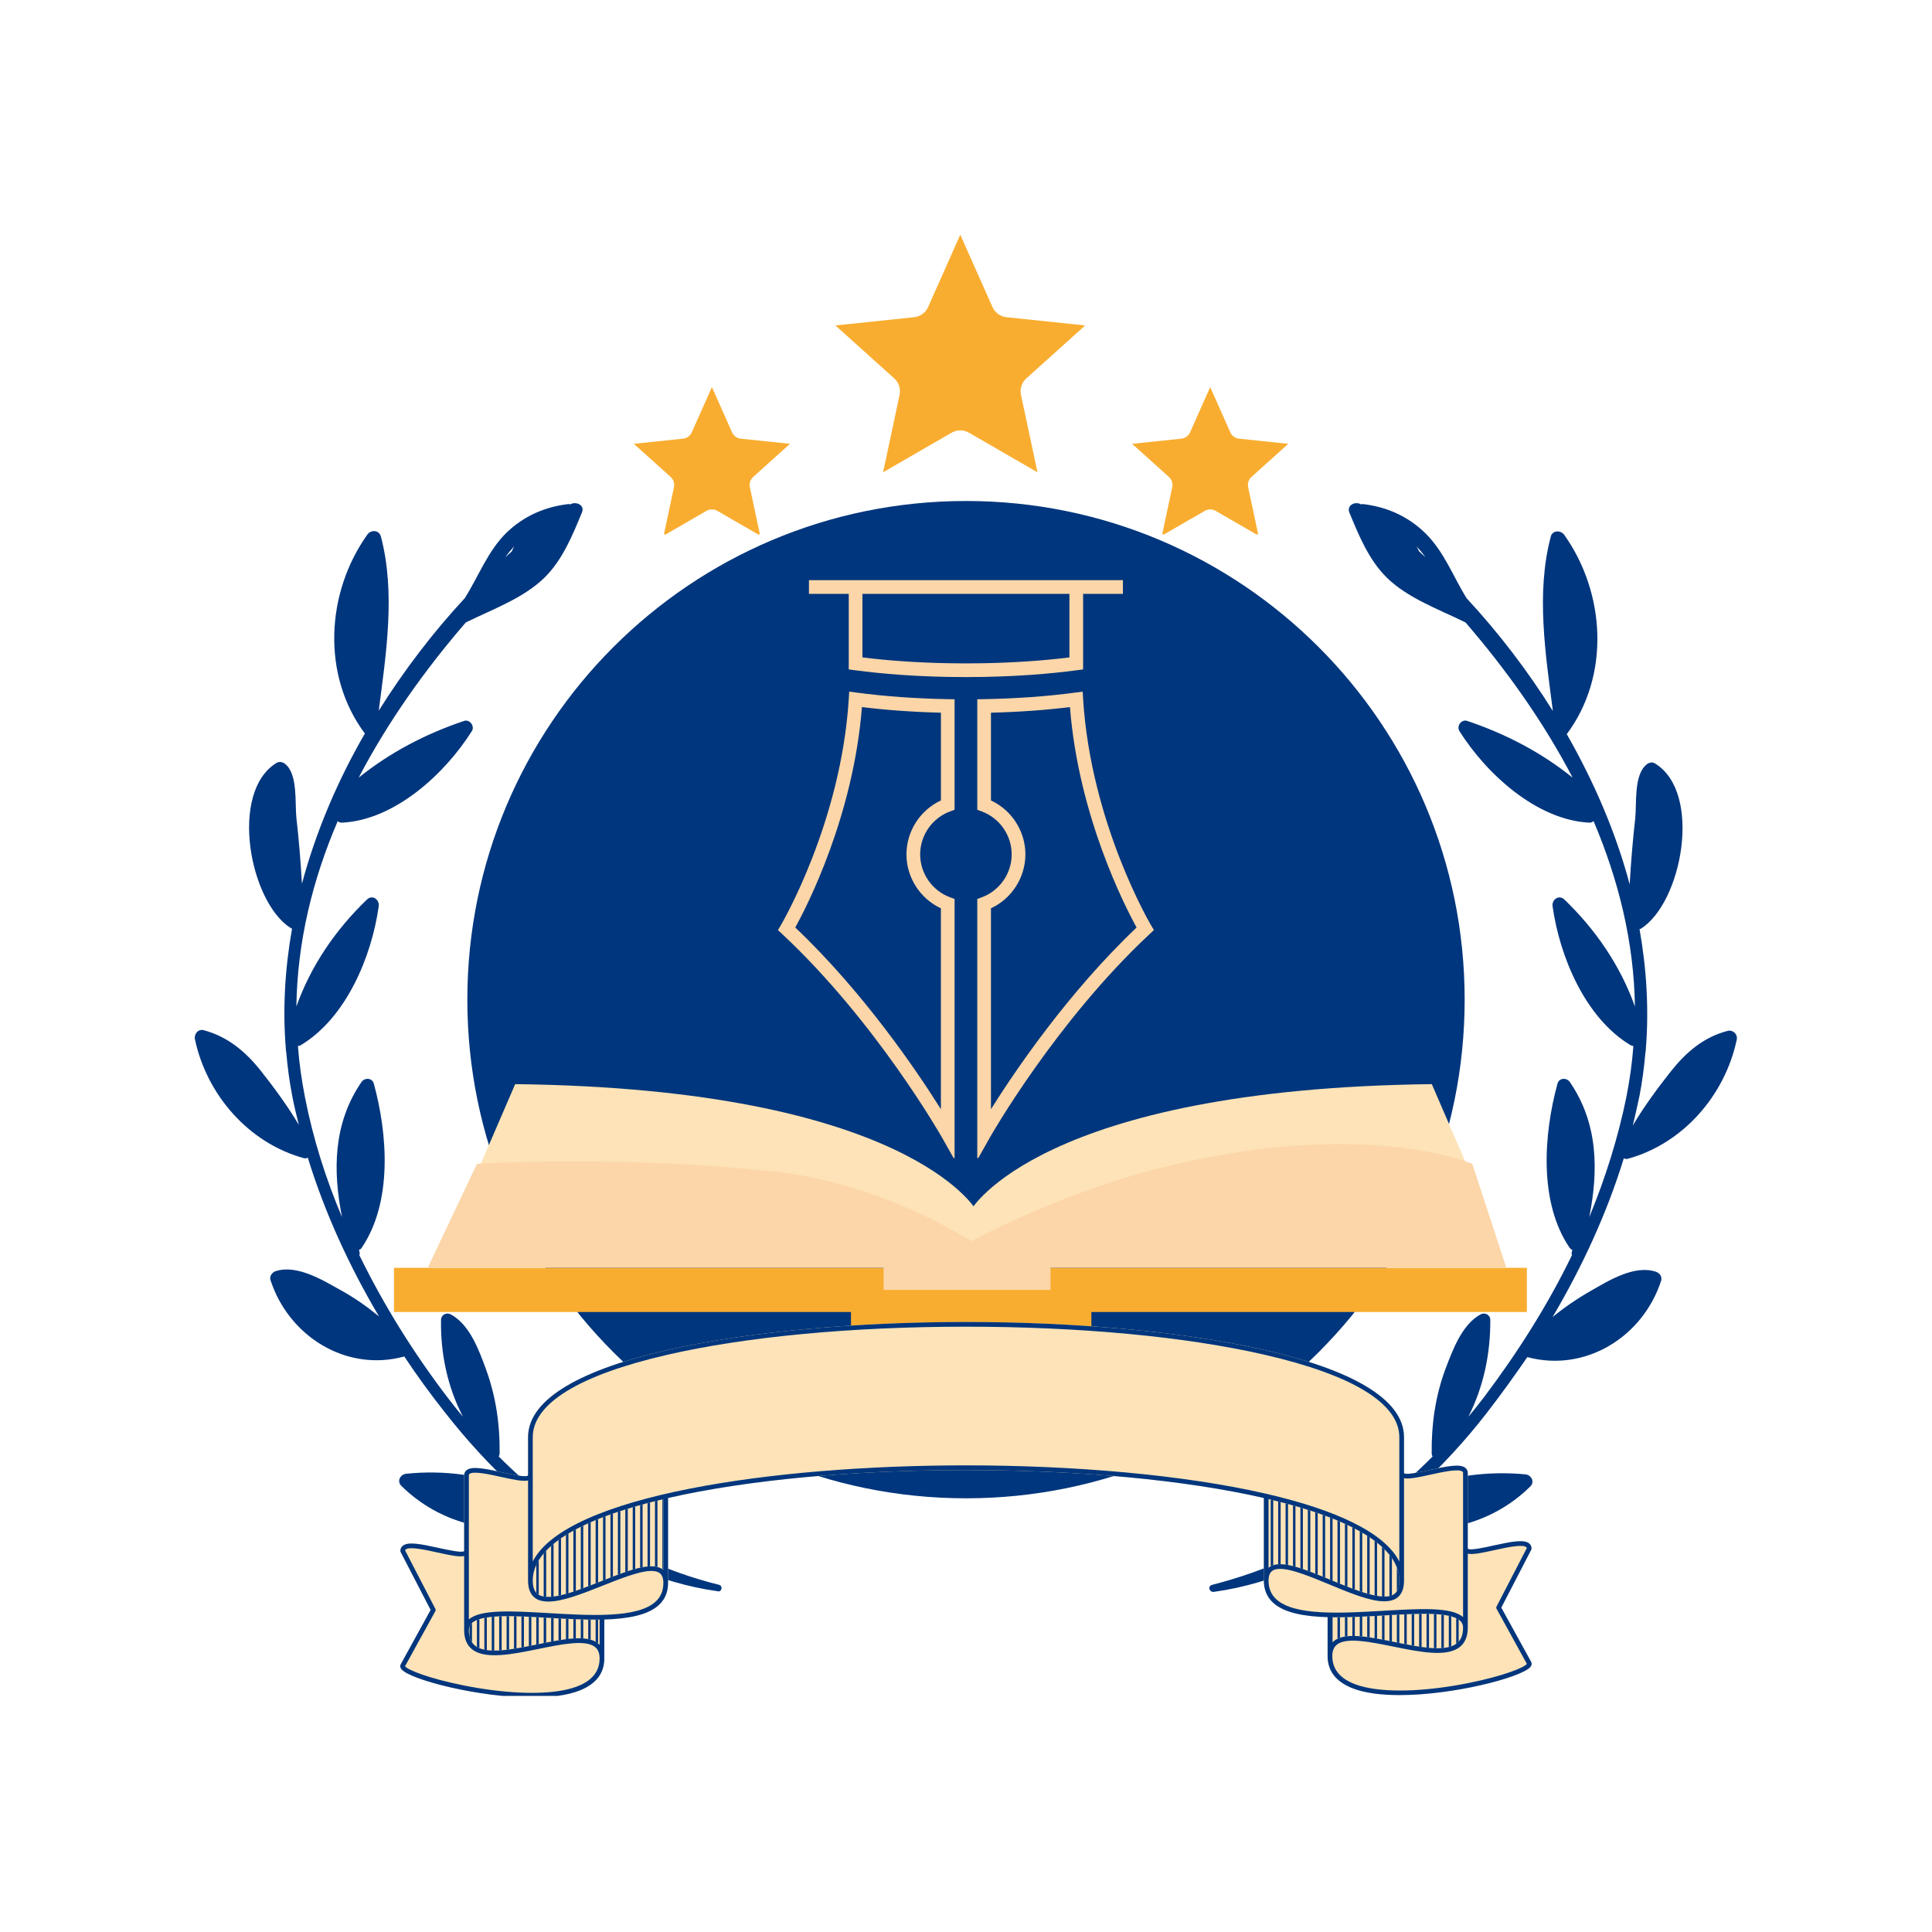 <svg xmlns="http://www.w3.org/2000/svg" xmlns:xlink="http://www.w3.org/1999/xlink" width="500" zoomAndPan="magnify" viewBox="0 0 375 375" height="500" preserveAspectRatio="xMidYMid meet" version="1.0"><defs><clipPath id="51fb25e9e0"><path d="M 37.5 97.242 L 141 97.242 L 141 309 L 37.5 309 Z M 37.5 97.242 " clip-rule="nonzero"/></clipPath><clipPath id="677e6e2c19"><path d="M 234 97.242 L 337.711 97.242 L 337.711 309 L 234 309 Z M 234 97.242 " clip-rule="nonzero"/></clipPath><clipPath id="c4c7d4b2de"><path d="M 90.711 97.242 L 284.289 97.242 L 284.289 290.82 L 90.711 290.82 Z M 90.711 97.242 " clip-rule="nonzero"/></clipPath><clipPath id="2d4f512efa"><path d="M 187.5 97.242 C 134.043 97.242 90.711 140.578 90.711 194.031 C 90.711 247.488 134.043 290.82 187.5 290.82 C 240.957 290.82 284.289 247.488 284.289 194.031 C 284.289 140.578 240.957 97.242 187.5 97.242 Z M 187.5 97.242 " clip-rule="nonzero"/></clipPath><clipPath id="07275ee972"><path d="M 150.875 112.609 L 224 112.609 L 224 224.777 L 150.875 224.777 Z M 150.875 112.609 " clip-rule="nonzero"/></clipPath><clipPath id="2b612b2bee"><path d="M 188 210.383 L 290 210.383 L 290 247 L 188 247 Z M 188 210.383 " clip-rule="nonzero"/></clipPath><clipPath id="7ae5009f3c"><path d="M 88 210.383 L 190 210.383 L 190 247 L 88 247 Z M 88 210.383 " clip-rule="nonzero"/></clipPath><clipPath id="c69b76f2b9"><path d="M 76.434 246 L 296.367 246 L 296.367 255 L 76.434 255 Z M 76.434 246 " clip-rule="nonzero"/></clipPath><clipPath id="5f2ece407a"><path d="M 165 250 L 212 250 L 212 259.871 L 165 259.871 Z M 165 250 " clip-rule="nonzero"/></clipPath><clipPath id="72f131df66"><path d="M 77.688 256.594 L 297.293 256.594 L 297.293 329.172 L 77.688 329.172 Z M 77.688 256.594 " clip-rule="nonzero"/></clipPath><clipPath id="11a6a43bfc"><path d="M 91 290.715 L 284 290.715 L 284 320.406 L 91 320.406 Z M 91 290.715 " clip-rule="nonzero"/></clipPath><clipPath id="fe88a2d6ed"><path d="M 283.426 314.605 C 281.512 312.801 275.215 313.172 268.543 313.562 C 265.262 313.754 261.809 313.957 258.598 313.914 L 258.598 318.805 C 258.691 318.707 258.793 318.617 258.898 318.527 C 261.07 316.758 265.715 317.703 270.633 318.707 C 275.535 319.711 280.602 320.742 282.809 318.941 C 283.598 318.297 283.98 317.309 283.98 315.922 C 283.98 315.391 283.801 314.961 283.426 314.605 Z M 91.559 315.059 C 91.184 315.414 91.004 315.844 91.004 316.375 C 91.004 317.762 91.387 318.75 92.176 319.395 C 94.383 321.199 99.453 320.164 104.352 319.164 C 109.27 318.156 113.914 317.211 116.086 318.984 C 116.191 319.07 116.293 319.16 116.383 319.258 L 116.383 314.363 C 113.172 314.41 109.719 314.207 106.438 314.02 C 99.77 313.625 93.469 313.258 91.559 315.059 Z M 103.406 306.797 C 103.406 308.117 103.754 308.996 104.465 309.48 C 106.598 310.926 111.945 308.801 116.664 306.922 C 121.633 304.941 126.332 303.074 128.496 304.543 C 128.59 304.605 128.676 304.672 128.758 304.75 L 128.758 290.977 C 112.172 294.895 103.406 300.359 103.406 306.797 Z M 258.34 306.684 C 253.359 304.617 248.648 302.664 246.484 304.109 C 246.391 304.172 246.309 304.238 246.227 304.309 L 246.227 290.969 C 262.832 294.887 271.609 300.352 271.609 306.797 C 271.609 308.109 271.266 308.977 270.562 309.449 C 268.438 310.867 263.074 308.645 258.34 306.684 Z M 258.34 306.684 " clip-rule="nonzero"/></clipPath><clipPath id="c7db6d61bc"><path d="M 162.148 45.551 L 210.535 45.551 L 210.535 91.738 L 162.148 91.738 Z M 162.148 45.551 " clip-rule="nonzero"/></clipPath><clipPath id="60af0cc9e7"><path d="M 219.742 75.129 L 250.535 75.129 L 250.535 103.723 L 219.742 103.723 Z M 219.742 75.129 " clip-rule="nonzero"/></clipPath><clipPath id="2ec209ef7f"><path d="M 123.027 75.129 L 153.816 75.129 L 153.816 103.723 L 123.027 103.723 Z M 123.027 75.129 " clip-rule="nonzero"/></clipPath></defs><g clip-path="url(#51fb25e9e0)"><path fill="#00367d" d="M 139.543 307.605 C 134.453 306.348 129.605 304.609 124.996 302.516 C 124.934 302.395 124.875 302.277 124.754 302.156 L 124.695 302.098 C 124.457 293.836 118.051 285.215 112.246 279.828 C 111.465 279.109 109.789 279.527 109.91 280.785 C 110.746 287.488 113.441 294.016 117.992 298.984 C 110.207 294.613 103.203 289.105 96.801 282.699 C 96.918 282.52 96.98 282.281 96.98 282.043 C 97.039 276.477 96.262 271.086 94.344 265.82 C 92.969 262.047 91.172 257.078 87.461 255.105 C 86.621 254.684 85.605 255.223 85.605 256.18 C 85.484 262.707 86.863 269.23 89.855 274.977 C 88.777 273.723 87.762 272.402 86.742 271.086 C 80.277 262.586 74.469 253.309 69.742 243.609 C 69.801 243.488 69.859 243.309 69.801 243.129 C 69.742 242.953 69.742 242.773 69.68 242.594 C 69.859 242.531 70.102 242.414 70.219 242.172 C 76.207 233.312 75.25 220.145 72.555 210.324 C 72.254 209.188 70.758 209.129 70.16 210.027 C 64.652 218.047 64.594 227.266 66.387 236.246 C 63.215 228.762 60.762 220.98 59.203 213.02 C 58.547 209.668 58.066 206.316 57.828 203.023 C 58.008 203.023 58.246 202.961 58.426 202.844 C 67.227 197.516 72.137 185.66 73.512 175.902 C 73.691 174.648 72.316 173.57 71.238 174.586 C 65.133 180.453 60.344 187.457 57.527 195.359 C 57.707 182.848 60.641 170.816 65.551 159.383 C 65.73 159.562 66.031 159.68 66.328 159.68 C 76.625 159.203 86.383 150.164 91.59 141.902 C 92.191 140.941 91.172 139.566 90.094 139.926 C 82.613 142.441 75.727 146.031 69.621 150.941 C 75.25 140.164 82.434 130.047 90.453 120.77 L 90.516 120.77 C 95.602 118.254 101.527 116.16 105.66 112.148 C 109.191 108.676 111.105 103.949 112.961 99.457 C 113.562 98.02 111.766 97.242 110.688 97.902 C 110.566 97.84 110.508 97.84 110.328 97.84 C 105.719 98.379 101.648 100.176 98.297 103.41 C 94.645 107 92.91 111.848 90.215 116.102 C 84.047 122.746 78.422 130.109 73.512 137.949 C 74.949 126.875 76.805 115.023 73.93 104.129 C 73.57 102.809 71.957 102.809 71.297 103.77 C 63.277 115.023 62.379 131.066 70.82 142.379 C 65.492 151.598 61.301 161.477 58.605 171.535 C 58.367 167.223 58.008 162.973 57.527 158.723 C 57.23 155.91 57.828 150.281 55.375 148.305 C 54.895 147.887 54.234 147.77 53.699 148.066 C 44.418 153.695 48.43 175.125 56.453 180.152 C 56.512 180.215 56.57 180.215 56.691 180.215 C 55.312 187.996 54.836 195.84 55.492 203.742 L 55.492 203.801 C 55.492 203.922 55.492 204.039 55.555 204.16 C 55.793 206.973 56.152 209.727 56.691 212.539 C 57.051 214.516 57.527 216.43 58.008 218.348 C 55.852 214.695 53.16 211.043 50.645 207.871 C 47.711 204.16 44.238 201.227 39.57 199.969 C 38.492 199.668 37.652 200.629 37.832 201.703 C 40.109 212.48 48.25 221.879 59.023 224.812 C 59.324 224.871 59.562 224.812 59.742 224.691 C 63.035 235.41 67.824 245.824 73.57 255.523 C 71.238 253.605 68.781 251.871 66.148 250.434 C 62.617 248.457 57.648 245.406 53.52 246.723 C 52.801 246.961 52.262 247.742 52.5 248.457 C 56.031 259.355 67.168 266.359 78.422 263.305 L 78.48 263.305 C 80.934 267.016 83.57 270.609 86.262 274.02 C 90.516 279.469 95.305 284.734 100.57 289.465 C 93.984 286.113 85.723 285.336 78.84 286.055 C 77.703 286.172 76.984 287.488 77.883 288.387 C 85.367 295.812 96.738 298.805 106.738 294.914 C 106.855 294.852 106.918 294.793 106.977 294.734 C 116.496 301.918 127.328 307.184 139.301 308.859 C 140.02 309.102 140.441 307.844 139.543 307.605 Z M 99.793 106.043 C 99.613 106.402 99.492 106.699 99.312 107.059 C 98.895 107.418 98.477 107.777 98.055 108.199 C 98.594 107.418 99.195 106.699 99.793 106.043 Z M 99.793 106.043 " fill-opacity="1" fill-rule="nonzero"/></g><g clip-path="url(#677e6e2c19)"><path fill="#00367d" d="M 235.625 308.98 C 247.598 307.305 258.434 302.035 267.949 294.852 C 268.012 294.914 268.129 294.973 268.191 295.031 C 278.188 298.926 289.562 295.93 297.043 288.508 C 297.941 287.609 297.223 286.293 296.086 286.172 C 289.262 285.516 280.941 286.293 274.355 289.586 C 279.625 284.855 284.414 279.648 288.664 274.141 C 291.355 270.668 293.93 267.078 296.445 263.426 L 296.504 263.426 C 307.758 266.418 318.895 259.473 322.426 248.578 C 322.664 247.801 322.125 247.082 321.41 246.844 C 317.277 245.465 312.309 248.52 308.777 250.555 C 306.145 252.051 303.688 253.727 301.355 255.641 C 307.102 245.883 311.891 235.527 315.184 224.812 C 315.363 224.934 315.602 224.992 315.902 224.934 C 326.676 222 334.816 212.602 337.094 201.824 C 337.332 200.809 336.434 199.848 335.355 200.09 C 330.688 201.285 327.273 204.219 324.281 207.992 C 321.77 211.164 319.074 214.816 316.918 218.469 C 317.398 216.551 317.816 214.574 318.234 212.66 C 318.773 209.848 319.133 207.094 319.375 204.277 C 319.434 204.16 319.434 204.039 319.434 203.922 L 319.434 203.859 C 320.09 196.02 319.613 188.117 318.234 180.332 C 318.297 180.332 318.355 180.273 318.477 180.273 C 326.496 175.246 330.508 153.812 321.23 148.188 C 320.691 147.828 320.031 148.008 319.551 148.426 C 317.098 150.461 317.695 156.027 317.398 158.844 C 316.918 163.094 316.559 167.402 316.32 171.652 C 313.625 161.535 309.375 151.719 304.109 142.5 C 312.547 131.184 311.652 115.141 303.629 103.828 C 302.969 102.871 301.293 102.871 300.996 104.188 C 298.121 115.082 299.977 126.934 301.414 138.012 C 296.504 130.168 290.879 122.805 284.652 116.102 C 282.02 111.848 280.281 107 276.57 103.41 C 273.219 100.176 269.148 98.379 264.539 97.84 C 264.418 97.84 264.297 97.84 264.18 97.902 C 263.102 97.242 261.363 98.02 261.902 99.457 C 263.758 103.949 265.676 108.676 269.207 112.148 C 273.336 116.16 279.266 118.254 284.352 120.77 L 284.414 120.77 C 292.434 130.047 299.617 140.164 305.246 150.941 C 299.141 146.031 292.254 142.441 284.773 139.926 C 283.633 139.566 282.676 140.941 283.273 141.902 C 288.422 150.102 298.242 159.203 308.539 159.68 C 308.836 159.68 309.078 159.562 309.316 159.383 C 314.164 170.816 317.156 182.848 317.336 195.359 C 314.523 187.457 309.734 180.453 303.629 174.586 C 302.551 173.57 301.176 174.648 301.355 175.902 C 302.73 185.66 307.641 197.516 316.441 202.844 C 316.68 202.961 316.859 203.023 317.039 203.023 C 316.801 206.316 316.32 209.668 315.66 213.02 C 314.047 220.922 311.59 228.703 308.477 236.246 C 310.273 227.207 310.215 218.047 304.707 210.027 C 304.109 209.129 302.609 209.188 302.312 210.324 C 299.617 220.145 298.66 233.371 304.648 242.172 C 304.828 242.414 305.004 242.531 305.184 242.594 C 305.125 242.773 305.125 242.953 305.066 243.129 C 305.004 243.309 305.066 243.488 305.125 243.609 C 300.395 253.367 294.531 262.586 288.125 271.086 C 287.105 272.402 286.09 273.723 285.012 274.977 C 287.945 269.23 289.32 262.707 289.262 256.18 C 289.262 255.223 288.242 254.684 287.406 255.105 C 283.754 257.078 281.957 262.047 280.523 265.82 C 278.605 271.027 277.828 276.477 277.887 282.043 C 277.887 282.281 277.949 282.52 278.066 282.699 C 271.723 289.105 264.656 294.613 256.875 298.984 C 261.426 294.016 264.18 287.488 264.957 280.785 C 265.137 279.527 263.402 279.109 262.621 279.828 C 256.816 285.215 250.41 293.836 250.172 302.098 L 250.109 302.156 C 249.992 302.277 249.93 302.395 249.871 302.516 C 245.262 304.609 240.414 306.289 235.324 307.605 C 234.305 307.844 234.727 309.102 235.625 308.98 Z M 276.691 108.137 C 276.27 107.777 275.852 107.418 275.434 107 C 275.254 106.641 275.133 106.344 274.953 106.043 C 275.555 106.699 276.152 107.418 276.691 108.137 Z M 276.691 108.137 " fill-opacity="1" fill-rule="nonzero"/></g><g clip-path="url(#c4c7d4b2de)"><g clip-path="url(#2d4f512efa)"><path fill="#00367d" d="M 90.711 97.242 L 284.289 97.242 L 284.289 290.82 L 90.711 290.82 Z M 90.711 97.242 " fill-opacity="1" fill-rule="nonzero"/></g></g><g clip-path="url(#07275ee972)"><path fill="#fcd6a8" d="M 223.426 179.605 C 223.309 179.41 211.734 159.805 210.23 135.664 L 210.141 134.242 L 208.727 134.43 C 203.281 135.16 197.312 135.59 190.992 135.707 L 189.688 135.73 L 189.688 157.176 L 190.555 157.5 C 194.031 158.781 196.367 162.133 196.367 165.836 C 196.367 169.539 194.031 172.891 190.555 174.168 L 189.688 174.492 L 189.688 225.125 L 192.172 220.719 C 192.297 220.496 204.949 198.277 223.188 181.258 L 223.973 180.523 Z M 192.344 215.297 L 192.344 176.301 C 196.375 174.426 199.027 170.332 199.027 165.832 C 199.027 161.336 196.379 157.242 192.344 155.363 L 192.344 138.336 C 197.754 138.199 202.898 137.832 207.676 137.246 C 209.336 158.371 218.324 175.875 220.613 180.031 C 207.195 192.766 196.863 208.098 192.344 215.297 Z M 166.246 134.43 L 164.832 134.242 L 164.746 135.664 C 163.238 159.777 151.664 179.406 151.547 179.605 L 150.996 180.523 L 151.781 181.258 C 170.016 198.273 182.676 220.496 182.801 220.719 L 185.285 225.117 L 185.285 174.488 L 184.414 174.168 C 180.941 172.887 178.602 169.539 178.602 165.832 C 178.602 162.129 180.938 158.777 184.414 157.496 L 185.285 157.172 L 185.285 135.73 L 183.98 135.707 C 177.66 135.59 171.691 135.16 166.246 134.43 Z M 182.629 155.367 C 178.598 157.238 175.945 161.336 175.945 165.836 C 175.945 170.336 178.594 174.426 182.629 176.305 L 182.629 215.301 C 178.113 208.102 167.777 192.766 154.363 180.031 C 156.652 175.875 165.641 158.371 167.301 137.246 C 172.078 137.832 177.223 138.199 182.633 138.336 L 182.633 155.367 Z M 209.082 130.086 L 210.23 129.934 L 210.23 115.27 L 217.957 115.27 L 217.957 112.609 L 157.016 112.609 L 157.016 115.27 L 164.742 115.27 L 164.742 129.93 L 165.895 130.086 C 171.441 130.828 177.508 131.266 183.93 131.387 C 185.039 131.41 186.238 131.422 187.488 131.422 C 188.738 131.422 189.938 131.41 191.043 131.387 C 197.465 131.266 203.535 130.828 209.082 130.086 Z M 187.488 128.766 C 186.254 128.766 185.078 128.754 183.98 128.73 C 178.102 128.621 172.531 128.242 167.398 127.602 L 167.398 115.27 L 207.574 115.27 L 207.574 127.602 C 202.441 128.242 196.871 128.621 190.984 128.73 C 189.895 128.754 188.719 128.766 187.488 128.766 Z M 187.488 128.766 " fill-opacity="1" fill-rule="nonzero"/></g><g clip-path="url(#2b612b2bee)"><path fill="#fde3b7" d="M 188.5 234.805 C 188.5 234.805 201.82 211.328 277.914 210.43 L 289.445 237.121 C 289.445 237.121 218.551 243.055 188.5 246.082 L 188.5 234.805 " fill-opacity="1" fill-rule="nonzero"/></g><g clip-path="url(#7ae5009f3c)"><path fill="#fde3b7" d="M 189.418 234.805 C 189.418 234.805 176.078 211.328 99.996 210.43 L 88.473 237.121 C 88.473 237.121 159.379 243.055 189.418 246.082 L 189.418 234.805 " fill-opacity="1" fill-rule="nonzero"/></g><g clip-path="url(#c69b76f2b9)"><path fill="#f9ad30" d="M 296.418 254.664 L 76.469 254.664 L 76.469 246.082 L 296.422 246.082 L 296.422 254.664 " fill-opacity="1" fill-rule="nonzero"/></g><g clip-path="url(#5f2ece407a)"><path fill="#f9ad30" d="M 211.836 259.824 L 165.176 259.824 L 165.176 250.371 L 211.836 250.371 L 211.836 259.824 " fill-opacity="1" fill-rule="nonzero"/></g><path fill="#fcd6a8" d="M 292.383 246.082 L 285.777 225.91 C 285.777 225.91 264.289 216.566 223.953 227.023 C 205.203 231.879 188.5 240.922 188.5 240.922 C 188.5 240.922 171.492 229.715 150.547 227.426 C 120.254 224.117 92.57 225.91 92.57 225.91 L 83.023 246.082 L 171.504 246.082 L 171.504 250.371 L 203.906 250.371 L 203.906 246.082 L 292.383 246.082 " fill-opacity="1" fill-rule="nonzero"/><g clip-path="url(#72f131df66)"><path fill="#fde3b7" d="M 297.215 322.605 L 291.398 312.035 L 297.219 300.793 C 297.25 300.727 297.27 300.656 297.27 300.582 C 297.27 300.168 297.109 299.82 296.805 299.574 C 295.789 298.762 293.395 299.211 289.863 299.992 C 288.129 300.379 285.227 301.02 284.895 300.582 L 284.895 285.922 C 284.895 285.508 284.734 285.16 284.43 284.914 C 283.414 284.102 281.023 284.551 277.488 285.332 C 275.754 285.719 272.852 286.359 272.52 285.922 L 272.52 278.961 C 272.52 263.594 228.453 256.594 187.508 256.594 C 146.562 256.594 102.496 263.594 102.496 278.961 L 102.496 286.242 C 102.477 286.293 102.465 286.344 102.465 286.398 C 102.129 286.812 99.23 286.172 97.496 285.789 C 93.961 285.004 91.57 284.555 90.555 285.371 C 90.25 285.613 90.09 285.965 90.09 286.375 L 90.09 301.059 C 89.754 301.473 86.855 300.832 85.121 300.449 C 81.586 299.664 79.195 299.215 78.184 300.031 C 77.875 300.273 77.715 300.625 77.715 301.035 C 77.715 301.109 77.734 301.18 77.766 301.246 L 83.586 312.488 L 77.758 323.086 C 77.672 323.27 77.59 323.645 78.004 324.082 C 79.906 326.09 92.898 329.469 103.332 329.469 C 106.867 329.469 110.109 329.078 112.527 328.117 C 115.691 326.855 117.297 324.77 117.297 321.91 L 117.297 314.344 C 121.832 314.211 125.785 313.512 127.926 311.492 C 129.086 310.402 129.672 308.977 129.672 307.25 L 129.672 290.848 C 129.672 290.816 129.66 290.793 129.656 290.766 C 144.938 287.266 165.477 285.34 187.508 285.34 C 209.516 285.34 230.031 287.262 245.312 290.758 L 245.312 306.797 C 245.312 308.523 245.898 309.949 247.055 311.039 C 249.199 313.059 253.152 313.758 257.688 313.891 L 257.688 321.457 C 257.688 324.316 259.293 326.402 262.457 327.664 C 264.875 328.629 268.117 329.016 271.652 329.016 C 282.086 329.016 295.078 325.633 296.98 323.625 C 297.395 323.191 297.312 322.816 297.215 322.605 " fill-opacity="1" fill-rule="nonzero"/><path fill="#00367d" d="M 284.965 326.691 C 277.445 328.191 270.434 328.535 265.727 327.641 C 261 326.742 258.598 324.66 258.598 321.457 C 258.598 320.445 258.887 319.715 259.477 319.234 C 261.312 317.734 265.957 318.688 270.449 319.602 C 275.559 320.645 280.84 321.723 283.383 319.648 C 284.387 318.832 284.895 317.578 284.895 315.922 L 284.895 301.57 C 285.871 301.781 287.59 301.43 290.059 300.883 C 292.348 300.379 295.48 299.684 296.23 300.289 C 296.281 300.328 296.332 300.379 296.348 300.488 L 290.477 311.832 C 290.406 311.969 290.406 312.129 290.48 312.262 L 296.363 322.953 C 295.93 323.656 291.746 325.34 284.965 326.691 Z M 268.543 313.562 C 275.215 313.172 281.512 312.801 283.426 314.605 C 283.801 314.961 283.98 315.391 283.98 315.922 C 283.98 317.309 283.598 318.297 282.809 318.941 C 280.602 320.742 275.535 319.711 270.633 318.707 C 265.715 317.703 261.07 316.758 258.898 318.527 C 258.793 318.617 258.691 318.707 258.598 318.805 L 258.598 313.914 C 261.809 313.957 265.262 313.754 268.543 313.562 Z M 246.227 306.797 C 246.227 305.844 246.477 305.211 246.992 304.871 C 248.75 303.695 253.449 305.645 257.992 307.527 C 262.047 309.207 265.93 310.816 268.691 310.816 C 269.625 310.816 270.43 310.633 271.07 310.207 C 272.031 309.562 272.52 308.418 272.52 306.797 L 272.52 286.91 C 273.496 287.125 275.215 286.77 277.688 286.223 C 279.973 285.719 283.109 285.027 283.855 285.629 C 283.922 285.68 283.98 285.75 283.98 285.922 L 283.98 313.879 C 281.727 311.875 275.586 312.238 268.492 312.652 C 260.375 313.129 251.172 313.668 247.684 310.379 C 246.703 309.453 246.227 308.281 246.227 306.797 Z M 103.406 303.086 L 103.406 278.961 C 103.406 272.43 112.422 266.902 129.477 262.973 C 144.781 259.445 165.391 257.508 187.508 257.508 C 209.625 257.508 230.234 259.445 245.539 262.973 C 262.594 266.902 271.609 272.43 271.609 278.961 L 271.609 303.086 C 268.703 297.367 259.074 293.035 245.973 289.988 C 245.91 289.957 245.844 289.938 245.77 289.938 C 245.762 289.938 245.762 289.938 245.758 289.938 C 229.574 286.207 208.145 284.426 187.508 284.426 C 150.016 284.426 109.906 290.297 103.406 303.086 Z M 127.301 310.832 C 123.812 314.121 114.613 313.582 106.492 313.105 C 99.395 312.691 93.254 312.332 91.004 314.332 L 91.004 286.375 C 91.004 286.207 91.062 286.133 91.125 286.082 C 91.875 285.48 95.012 286.172 97.301 286.68 C 99.797 287.23 101.523 287.586 102.496 287.355 L 102.496 306.797 C 102.496 308.422 102.984 309.578 103.953 310.234 C 104.605 310.676 105.441 310.863 106.414 310.863 C 109.223 310.863 113.16 309.297 117 307.77 C 121.531 305.965 126.219 304.102 127.98 305.297 C 128.504 305.652 128.758 306.289 128.758 307.25 C 128.758 308.734 128.281 309.906 127.301 310.832 Z M 116.383 319.258 C 116.293 319.164 116.191 319.07 116.086 318.984 C 113.914 317.211 109.27 318.156 104.352 319.164 C 99.453 320.164 94.383 321.199 92.176 319.395 C 91.387 318.75 91.004 317.762 91.004 316.375 C 91.004 315.844 91.184 315.414 91.559 315.059 C 93.469 313.258 99.77 313.625 106.438 314.02 C 109.719 314.207 113.172 314.41 116.383 314.363 Z M 109.254 328.094 C 104.547 328.988 97.535 328.645 90.02 327.145 C 83.242 325.797 79.059 324.109 78.621 323.41 L 84.504 312.715 C 84.578 312.582 84.578 312.422 84.508 312.285 L 78.637 300.941 C 78.652 300.836 78.703 300.781 78.754 300.742 C 79.504 300.141 82.637 300.832 84.926 301.34 C 87.395 301.887 89.113 302.238 90.09 302.023 L 90.09 316.375 C 90.09 318.031 90.598 319.285 91.602 320.102 C 94.141 322.18 99.426 321.098 104.535 320.055 C 109.027 319.137 113.672 318.191 115.508 319.688 C 116.098 320.172 116.383 320.898 116.383 321.91 C 116.383 325.113 113.984 327.195 109.254 328.094 Z M 128.758 304.75 C 128.676 304.672 128.59 304.605 128.496 304.543 C 126.332 303.074 121.633 304.941 116.664 306.922 C 111.945 308.801 106.598 310.926 104.465 309.48 C 103.754 308.996 103.406 308.117 103.406 306.797 C 103.406 300.359 112.172 294.895 128.758 290.977 Z M 246.227 290.969 C 262.832 294.887 271.609 300.352 271.609 306.797 C 271.609 308.109 271.266 308.977 270.562 309.449 C 268.438 310.867 263.074 308.645 258.34 306.684 C 253.359 304.617 248.648 302.664 246.484 304.109 C 246.391 304.172 246.309 304.238 246.227 304.309 Z M 297.215 322.605 L 291.398 312.035 L 297.219 300.793 C 297.25 300.727 297.27 300.656 297.27 300.582 C 297.27 300.168 297.109 299.82 296.805 299.574 C 295.789 298.762 293.395 299.211 289.863 299.992 C 288.129 300.379 285.227 301.02 284.895 300.582 L 284.895 285.922 C 284.895 285.508 284.734 285.16 284.43 284.914 C 283.414 284.102 281.023 284.551 277.488 285.332 C 275.754 285.719 272.852 286.359 272.52 285.922 L 272.52 278.961 C 272.52 263.594 228.453 256.594 187.508 256.594 C 146.562 256.594 102.496 263.594 102.496 278.961 L 102.496 286.242 C 102.477 286.293 102.465 286.344 102.465 286.398 C 102.129 286.812 99.23 286.172 97.496 285.789 C 93.961 285.004 91.57 284.555 90.555 285.371 C 90.25 285.613 90.09 285.965 90.09 286.375 L 90.09 301.059 C 89.754 301.473 86.855 300.832 85.121 300.449 C 81.586 299.664 79.195 299.215 78.184 300.031 C 77.875 300.273 77.715 300.625 77.715 301.035 C 77.715 301.109 77.734 301.18 77.766 301.246 L 83.586 312.488 L 77.758 323.086 C 77.672 323.27 77.59 323.645 78.004 324.082 C 79.906 326.09 92.898 329.469 103.332 329.469 C 106.867 329.469 110.109 329.078 112.527 328.117 C 115.691 326.855 117.297 324.77 117.297 321.91 L 117.297 314.344 C 121.832 314.211 125.785 313.512 127.926 311.492 C 129.086 310.402 129.672 308.977 129.672 307.25 L 129.672 290.848 C 129.672 290.816 129.66 290.793 129.656 290.766 C 144.938 287.266 165.477 285.34 187.508 285.34 C 209.516 285.34 230.031 287.262 245.312 290.758 L 245.312 306.797 C 245.312 308.523 245.898 309.949 247.055 311.039 C 249.199 313.059 253.152 313.758 257.688 313.891 L 257.688 321.457 C 257.688 324.316 259.293 326.402 262.457 327.664 C 264.875 328.629 268.117 329.016 271.652 329.016 C 282.086 329.016 295.078 325.633 296.98 323.625 C 297.395 323.191 297.312 322.816 297.215 322.605 " fill-opacity="1" fill-rule="nonzero"/></g><g clip-path="url(#11a6a43bfc)"><g clip-path="url(#fe88a2d6ed)"><path fill="#00367d" d="M 86.812 338.484 L 87.289 338.484 L 87.289 274.445 L 86.812 274.445 Z M 88.25 338.484 L 88.73 338.484 L 88.73 274.445 L 88.25 274.445 Z M 89.691 338.484 L 90.172 338.484 L 90.172 274.445 L 89.691 274.445 Z M 91.133 338.484 L 91.613 338.484 L 91.613 274.445 L 91.133 274.445 Z M 92.57 338.484 L 93.051 338.484 L 93.051 274.445 L 92.57 274.445 Z M 94.012 338.484 L 94.492 338.484 L 94.492 274.445 L 94.012 274.445 Z M 95.449 338.484 L 95.93 338.484 L 95.93 274.445 L 95.449 274.445 Z M 96.891 338.484 L 97.371 338.484 L 97.371 274.445 L 96.891 274.445 Z M 98.332 338.484 L 98.812 338.484 L 98.812 274.445 L 98.332 274.445 Z M 99.77 338.484 L 100.25 338.484 L 100.25 274.445 L 99.77 274.445 Z M 101.211 338.484 L 101.691 338.484 L 101.691 274.445 L 101.211 274.445 Z M 102.652 338.484 L 103.133 338.484 L 103.133 274.445 L 102.652 274.445 Z M 104.094 338.484 L 104.57 338.484 L 104.57 274.445 L 104.094 274.445 Z M 105.531 338.484 L 106.012 338.484 L 106.012 274.445 L 105.531 274.445 Z M 106.973 338.484 L 107.449 338.484 L 107.449 274.445 L 106.973 274.445 Z M 108.41 338.484 L 108.891 338.484 L 108.891 274.445 L 108.41 274.445 Z M 109.852 338.484 L 110.332 338.484 L 110.332 274.445 L 109.852 274.445 Z M 111.293 338.484 L 111.77 338.484 L 111.77 274.445 L 111.293 274.445 Z M 112.73 338.484 L 113.211 338.484 L 113.211 274.445 L 112.73 274.445 Z M 114.172 338.484 L 114.652 338.484 L 114.652 274.445 L 114.172 274.445 Z M 115.609 338.484 L 116.09 338.484 L 116.09 274.445 L 115.609 274.445 Z M 117.051 338.484 L 117.531 338.484 L 117.531 274.445 L 117.051 274.445 Z M 118.492 338.484 L 118.969 338.484 L 118.969 274.445 L 118.492 274.445 Z M 119.93 338.484 L 120.41 338.484 L 120.41 274.445 L 119.93 274.445 Z M 121.371 338.484 L 121.852 338.484 L 121.852 274.445 L 121.371 274.445 Z M 122.812 338.484 L 123.293 338.484 L 123.293 274.445 L 122.812 274.445 Z M 124.25 338.484 L 124.73 338.484 L 124.73 274.445 L 124.25 274.445 Z M 125.691 338.484 L 126.172 338.484 L 126.172 274.445 L 125.691 274.445 Z M 127.129 338.484 L 127.613 338.484 L 127.613 274.445 L 127.129 274.445 Z M 128.57 338.484 L 129.051 338.484 L 129.051 274.445 L 128.57 274.445 Z M 130.012 338.484 L 130.492 338.484 L 130.492 274.445 L 130.012 274.445 Z M 131.449 338.484 L 131.93 338.484 L 131.93 274.445 L 131.449 274.445 Z M 132.891 338.484 L 133.371 338.484 L 133.371 274.445 L 132.891 274.445 Z M 134.332 338.484 L 134.812 338.484 L 134.812 274.445 L 134.332 274.445 Z M 135.77 338.484 L 136.25 338.484 L 136.25 274.445 L 135.77 274.445 Z M 137.211 338.484 L 137.691 338.484 L 137.691 274.445 L 137.211 274.445 Z M 138.652 338.484 L 139.133 338.484 L 139.133 274.445 L 138.652 274.445 Z M 140.09 338.484 L 140.57 338.484 L 140.57 274.445 L 140.09 274.445 Z M 141.531 338.484 L 142.012 338.484 L 142.012 274.445 L 141.531 274.445 Z M 142.973 338.484 L 143.449 338.484 L 143.449 274.445 L 142.973 274.445 Z M 144.41 338.484 L 144.891 338.484 L 144.891 274.445 L 144.41 274.445 Z M 145.852 338.484 L 146.332 338.484 L 146.332 274.445 L 145.852 274.445 Z M 147.289 338.484 L 147.77 338.484 L 147.77 274.445 L 147.289 274.445 Z M 148.73 338.484 L 149.211 338.484 L 149.211 274.445 L 148.73 274.445 Z M 150.172 338.484 L 150.648 338.484 L 150.648 274.445 L 150.172 274.445 Z M 151.609 338.484 L 152.09 338.484 L 152.09 274.445 L 151.609 274.445 Z M 153.051 338.484 L 153.531 338.484 L 153.531 274.445 L 153.051 274.445 Z M 154.492 338.484 L 154.973 338.484 L 154.973 274.445 L 154.492 274.445 Z M 155.93 338.484 L 156.41 338.484 L 156.41 274.445 L 155.93 274.445 Z M 157.371 338.484 L 157.852 338.484 L 157.852 274.445 L 157.371 274.445 Z M 158.809 338.484 L 159.293 338.484 L 159.293 274.445 L 158.809 274.445 Z M 160.25 338.484 L 160.73 338.484 L 160.73 274.445 L 160.25 274.445 Z M 161.691 338.484 L 162.172 338.484 L 162.172 274.445 L 161.691 274.445 Z M 163.129 338.484 L 163.609 338.484 L 163.609 274.445 L 163.129 274.445 Z M 164.57 338.484 L 165.051 338.484 L 165.051 274.445 L 164.57 274.445 Z M 166.012 338.484 L 166.492 338.484 L 166.492 274.445 L 166.012 274.445 Z M 167.453 338.484 L 167.93 338.484 L 167.93 274.445 L 167.453 274.445 Z M 168.891 338.484 L 169.371 338.484 L 169.371 274.445 L 168.891 274.445 Z M 170.332 338.484 L 170.812 338.484 L 170.812 274.445 L 170.332 274.445 Z M 171.77 338.484 L 172.25 338.484 L 172.25 274.445 L 171.77 274.445 Z M 173.211 338.484 L 173.691 338.484 L 173.691 274.445 L 173.211 274.445 Z M 174.652 338.484 L 175.129 338.484 L 175.129 274.445 L 174.652 274.445 Z M 176.09 338.484 L 176.57 338.484 L 176.57 274.445 L 176.09 274.445 Z M 177.531 338.484 L 178.012 338.484 L 178.012 274.445 L 177.531 274.445 Z M 178.973 338.484 L 179.449 338.484 L 179.449 274.445 L 178.973 274.445 Z M 180.41 338.484 L 180.891 338.484 L 180.891 274.445 L 180.41 274.445 Z M 181.852 338.484 L 182.332 338.484 L 182.332 274.445 L 181.852 274.445 Z M 183.289 338.484 L 183.773 338.484 L 183.773 274.445 L 183.289 274.445 Z M 184.73 338.484 L 185.211 338.484 L 185.211 274.445 L 184.73 274.445 Z M 186.172 338.484 L 186.652 338.484 L 186.652 274.445 L 186.172 274.445 Z M 187.609 338.484 L 188.09 338.484 L 188.09 274.445 L 187.609 274.445 Z M 189.051 338.484 L 189.531 338.484 L 189.531 274.445 L 189.051 274.445 Z M 190.492 338.484 L 190.973 338.484 L 190.973 274.445 L 190.492 274.445 Z M 191.934 338.484 L 192.41 338.484 L 192.41 274.445 L 191.934 274.445 Z M 193.371 338.484 L 193.852 338.484 L 193.852 274.445 L 193.371 274.445 Z M 194.809 338.484 L 195.293 338.484 L 195.293 274.445 L 194.809 274.445 Z M 196.25 338.484 L 196.73 338.484 L 196.73 274.445 L 196.25 274.445 Z M 197.691 338.484 L 198.172 338.484 L 198.172 274.445 L 197.691 274.445 Z M 199.133 338.484 L 199.609 338.484 L 199.609 274.445 L 199.133 274.445 Z M 200.57 338.484 L 201.051 338.484 L 201.051 274.445 L 200.57 274.445 Z M 202.012 338.484 L 202.492 338.484 L 202.492 274.445 L 202.012 274.445 Z M 203.449 338.484 L 203.93 338.484 L 203.93 274.445 L 203.449 274.445 Z M 204.891 338.484 L 205.371 338.484 L 205.371 274.445 L 204.891 274.445 Z M 206.332 338.484 L 206.812 338.484 L 206.812 274.445 L 206.332 274.445 Z M 207.77 338.484 L 208.25 338.484 L 208.25 274.445 L 207.77 274.445 Z M 209.211 338.484 L 209.691 338.484 L 209.691 274.445 L 209.211 274.445 Z M 210.652 338.484 L 211.129 338.484 L 211.129 274.445 L 210.652 274.445 Z M 212.09 338.484 L 212.57 338.484 L 212.57 274.445 L 212.09 274.445 Z M 213.531 338.484 L 214.012 338.484 L 214.012 274.445 L 213.531 274.445 Z M 214.969 338.484 L 215.449 338.484 L 215.449 274.445 L 214.969 274.445 Z M 216.41 338.484 L 216.891 338.484 L 216.891 274.445 L 216.41 274.445 Z M 217.852 338.484 L 218.328 338.484 L 218.328 274.445 L 217.852 274.445 Z M 219.289 338.484 L 219.77 338.484 L 219.77 274.445 L 219.289 274.445 Z M 220.73 338.484 L 221.211 338.484 L 221.211 274.445 L 220.73 274.445 Z M 222.172 338.484 L 222.652 338.484 L 222.652 274.445 L 222.172 274.445 Z M 223.609 338.484 L 224.09 338.484 L 224.09 274.445 L 223.609 274.445 Z M 225.051 338.484 L 225.531 338.484 L 225.531 274.445 L 225.051 274.445 Z M 226.488 338.484 L 226.969 338.484 L 226.969 274.445 L 226.488 274.445 Z M 227.93 338.484 L 228.41 338.484 L 228.41 274.445 L 227.93 274.445 Z M 229.371 338.484 L 229.852 338.484 L 229.852 274.445 L 229.371 274.445 Z M 230.812 338.484 L 231.289 338.484 L 231.289 274.445 L 230.812 274.445 Z M 232.25 338.484 L 232.73 338.484 L 232.73 274.445 L 232.25 274.445 Z M 233.691 338.484 L 234.172 338.484 L 234.172 274.445 L 233.691 274.445 Z M 235.129 338.484 L 235.609 338.484 L 235.609 274.445 L 235.129 274.445 Z M 236.57 338.484 L 237.051 338.484 L 237.051 274.445 L 236.57 274.445 Z M 238.012 338.484 L 238.488 338.484 L 238.488 274.445 L 238.012 274.445 Z M 239.449 338.484 L 239.93 338.484 L 239.93 274.445 L 239.449 274.445 Z M 240.891 338.484 L 241.371 338.484 L 241.371 274.445 L 240.891 274.445 Z M 242.332 338.484 L 242.809 338.484 L 242.809 274.445 L 242.332 274.445 Z M 243.77 338.484 L 244.25 338.484 L 244.25 274.445 L 243.77 274.445 Z M 245.211 338.484 L 245.691 338.484 L 245.691 274.445 L 245.211 274.445 Z M 246.648 338.484 L 247.133 338.484 L 247.133 274.445 L 246.648 274.445 Z M 248.09 338.484 L 248.57 338.484 L 248.57 274.445 L 248.09 274.445 Z M 249.531 338.484 L 250.008 338.484 L 250.008 274.445 L 249.531 274.445 Z M 250.969 338.484 L 251.449 338.484 L 251.449 274.445 L 250.969 274.445 Z M 252.41 338.484 L 252.891 338.484 L 252.891 274.445 L 252.41 274.445 Z M 253.852 338.484 L 254.332 338.484 L 254.332 274.445 L 253.852 274.445 Z M 255.289 338.484 L 255.77 338.484 L 255.77 274.445 L 255.289 274.445 Z M 256.73 338.484 L 257.211 338.484 L 257.211 274.445 L 256.73 274.445 Z M 258.168 338.484 L 258.652 338.484 L 258.652 274.445 L 258.168 274.445 Z M 259.609 338.484 L 260.09 338.484 L 260.09 274.445 L 259.609 274.445 Z M 261.051 338.484 L 261.531 338.484 L 261.531 274.445 L 261.051 274.445 Z M 262.492 338.484 L 262.969 338.484 L 262.969 274.445 L 262.492 274.445 Z M 263.93 338.484 L 264.41 338.484 L 264.41 274.445 L 263.93 274.445 Z M 265.371 338.484 L 265.852 338.484 L 265.852 274.445 L 265.371 274.445 Z M 266.809 338.484 L 267.289 338.484 L 267.289 274.445 L 266.809 274.445 Z M 268.25 338.484 L 268.73 338.484 L 268.73 274.445 L 268.25 274.445 Z M 269.691 338.484 L 270.168 338.484 L 270.168 274.445 L 269.691 274.445 Z M 271.129 338.484 L 271.609 338.484 L 271.609 274.445 L 271.129 274.445 Z M 272.57 338.484 L 273.051 338.484 L 273.051 274.445 L 272.57 274.445 Z M 274.012 338.484 L 274.488 338.484 L 274.488 274.445 L 274.012 274.445 Z M 275.449 338.484 L 275.93 338.484 L 275.93 274.445 L 275.449 274.445 Z M 276.891 338.484 L 277.371 338.484 L 277.371 274.445 L 276.891 274.445 Z M 278.328 338.484 L 278.812 338.484 L 278.812 274.445 L 278.328 274.445 Z M 279.77 338.484 L 280.25 338.484 L 280.25 274.445 L 279.77 274.445 Z M 281.211 338.484 L 281.688 338.484 L 281.688 274.445 L 281.211 274.445 Z M 282.648 338.484 L 283.129 338.484 L 283.129 274.445 L 282.648 274.445 Z M 284.09 338.484 L 284.57 338.484 L 284.57 274.445 L 284.09 274.445 Z M 285.531 338.484 L 286.012 338.484 L 286.012 274.445 L 285.531 274.445 Z M 286.973 338.484 L 287.449 338.484 L 287.449 274.445 L 286.973 274.445 Z M 288.41 338.484 L 288.891 338.484 L 288.891 274.445 L 288.41 274.445 Z M 289.848 338.484 L 290.332 338.484 L 290.332 274.445 L 289.848 274.445 Z M 291.289 338.484 L 291.77 338.484 L 291.77 274.445 L 291.289 274.445 Z M 292.73 338.484 L 293.211 338.484 L 293.211 274.445 L 292.73 274.445 Z M 294.172 338.484 L 294.648 338.484 L 294.648 274.445 L 294.172 274.445 Z M 295.609 338.484 L 296.09 338.484 L 296.09 274.445 L 295.609 274.445 Z M 297.051 338.484 L 297.531 338.484 L 297.531 274.445 L 297.051 274.445 Z M 298.492 338.484 L 298.969 338.484 L 298.969 274.445 L 298.492 274.445 Z M 299.93 338.484 L 300.41 338.484 L 300.41 274.445 L 299.93 274.445 Z M 301.371 338.484 L 301.852 338.484 L 301.852 274.445 L 301.371 274.445 Z M 303.293 274.445 L 303.293 338.484 L 302.809 338.484 L 302.809 274.445 L 303.293 274.445 " fill-opacity="1" fill-rule="nonzero"/></g></g><g clip-path="url(#c7db6d61bc)"><path fill="#f9ad30" d="M 186.391 45.555 L 192.637 59.594 C 192.875 60.133 193.254 60.598 193.73 60.945 C 194.211 61.293 194.77 61.508 195.355 61.57 L 210.637 63.168 L 199.215 73.445 C 198.777 73.84 198.449 74.344 198.266 74.906 C 198.086 75.469 198.055 76.066 198.176 76.645 L 201.375 91.672 L 188.074 83.984 C 187.562 83.688 186.984 83.535 186.391 83.535 C 185.801 83.535 185.223 83.688 184.711 83.984 L 171.406 91.672 L 174.609 76.645 C 174.73 76.066 174.699 75.469 174.516 74.906 C 174.336 74.344 174.008 73.84 173.57 73.445 L 162.148 63.168 L 177.43 61.57 C 178.016 61.508 178.574 61.293 179.055 60.945 C 179.531 60.598 179.91 60.133 180.148 59.594 Z M 186.391 45.555 " fill-opacity="1" fill-rule="evenodd"/></g><g clip-path="url(#60af0cc9e7)"><path fill="#f9ad30" d="M 234.898 75.133 L 238.801 83.91 C 238.949 84.246 239.188 84.539 239.484 84.754 C 239.785 84.973 240.133 85.105 240.5 85.145 L 250.055 86.145 L 242.914 92.57 C 242.641 92.816 242.434 93.129 242.32 93.48 C 242.207 93.832 242.188 94.207 242.266 94.566 L 244.266 103.961 L 235.949 99.156 C 235.629 98.973 235.266 98.875 234.898 98.875 C 234.527 98.875 234.168 98.973 233.848 99.156 L 225.531 103.961 L 227.531 94.566 C 227.609 94.207 227.59 93.832 227.477 93.48 C 227.359 93.129 227.156 92.816 226.883 92.57 L 219.742 86.145 L 229.293 85.145 C 229.66 85.105 230.012 84.973 230.309 84.754 C 230.609 84.539 230.844 84.246 230.996 83.91 Z M 234.898 75.133 " fill-opacity="1" fill-rule="evenodd"/></g><g clip-path="url(#2ec209ef7f)"><path fill="#f9ad30" d="M 138.184 75.133 L 142.086 83.91 C 142.234 84.246 142.473 84.539 142.77 84.754 C 143.066 84.973 143.418 85.105 143.785 85.145 L 153.336 86.145 L 146.199 92.57 C 145.922 92.816 145.719 93.129 145.605 93.48 C 145.492 93.832 145.473 94.207 145.547 94.566 L 147.547 103.961 L 139.234 99.156 C 138.914 98.973 138.551 98.875 138.184 98.875 C 137.812 98.875 137.449 98.973 137.133 99.156 L 128.816 103.961 L 130.816 94.566 C 130.895 94.207 130.875 93.832 130.758 93.48 C 130.645 93.129 130.441 92.816 130.168 92.57 L 123.027 86.145 L 132.578 85.145 C 132.945 85.105 133.297 84.973 133.594 84.754 C 133.895 84.539 134.129 84.246 134.277 83.91 Z M 138.184 75.133 " fill-opacity="1" fill-rule="evenodd"/></g></svg>